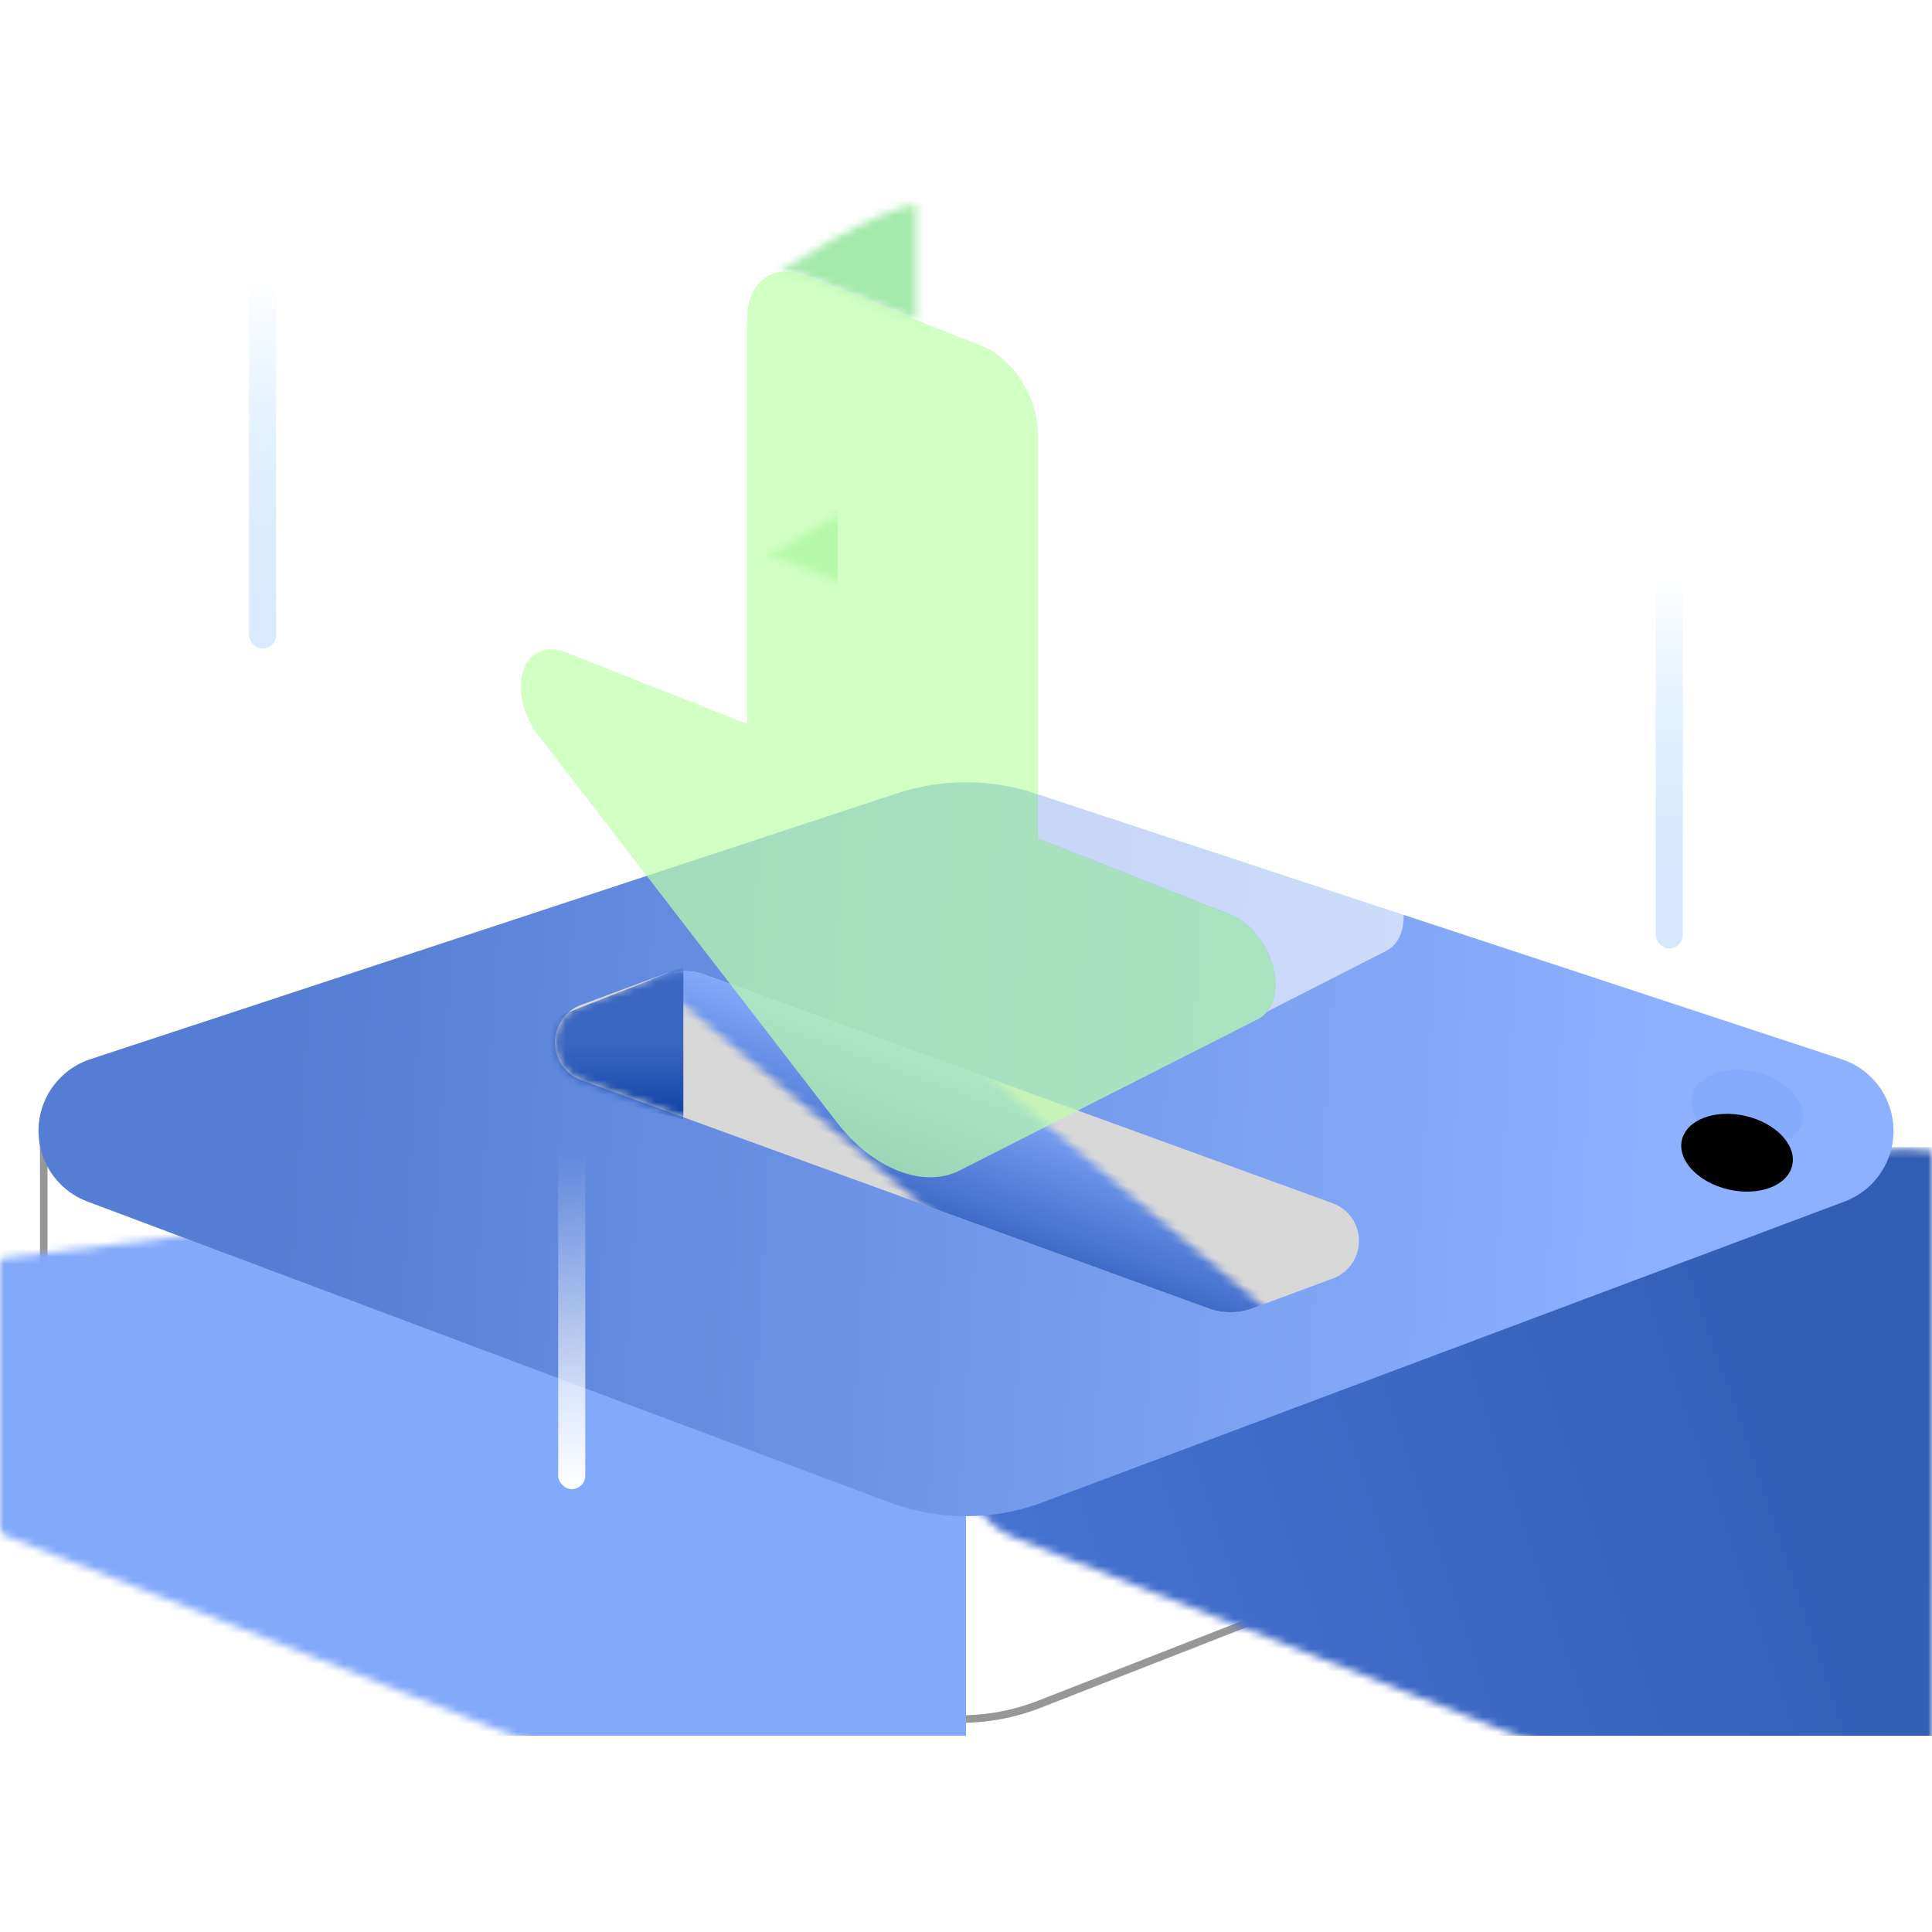 <?xml version="1.0" encoding="UTF-8"?>
<svg width="256px" height="256px" viewBox="0 0 256 256" version="1.1" xmlns="http://www.w3.org/2000/svg" xmlns:xlink="http://www.w3.org/1999/xlink">
    <title>安装器-深色@1x</title>
    <defs>
        <rect id="path-1" x="0" y="0" width="256" height="256"></rect>
        <path d="M0,42.42 L0,15.385 L0,15.385 L120.693,0.458 C123.151,0.154 125.638,0.166 128.093,0.494 L244.857,16.096 L244.857,16.096 L244.857,42.402 C244.857,46.519 242.335,50.215 238.501,51.715 L132.601,93.147 C125.785,95.813 118.213,95.804 111.404,93.121 L6.334,51.723 C2.512,50.218 2.27943578e-15,46.528 0,42.42 Z" id="path-3"></path>
        <linearGradient x1="91.015%" y1="40.27%" x2="-1.49880108e-13%" y2="58.169%" id="linearGradient-5">
            <stop stop-color="#325DB4" offset="0%"></stop>
            <stop stop-color="#4672D2" offset="100%"></stop>
        </linearGradient>
        <linearGradient x1="86.413%" y1="51.792%" x2="13.532%" y2="50%" id="linearGradient-6">
            <stop stop-color="#8DB1FF" offset="0%"></stop>
            <stop stop-color="#547DD3" offset="100%"></stop>
        </linearGradient>
        <linearGradient x1="50.139%" y1="100%" x2="50.139%" y2="19.551%" id="linearGradient-7">
            <stop stop-color="#BAD6FF" offset="0%"></stop>
            <stop stop-color="#60B0FF" stop-opacity="0" offset="100%"></stop>
        </linearGradient>
        <linearGradient x1="50.139%" y1="100%" x2="50.139%" y2="19.551%" id="linearGradient-8">
            <stop stop-color="#FFFFFF" offset="0%"></stop>
            <stop stop-color="#FFFFFF" stop-opacity="0" offset="100%"></stop>
        </linearGradient>
        <path d="M24.48,21.327 L112.906,21.327 C115.841,21.327 118.219,23.706 118.219,26.64 C118.219,28.198 117.535,29.678 116.348,30.687 L107.722,38.022 C106.185,39.329 104.233,40.047 102.216,40.047 L13.79,40.047 C10.856,40.047 8.477,37.668 8.477,34.734 C8.477,33.176 9.161,31.696 10.348,30.687 L18.974,23.352 C20.511,22.045 22.463,21.327 24.48,21.327 Z" id="path-9"></path>
        <linearGradient x1="50%" y1="0%" x2="50%" y2="100%" id="linearGradient-11">
            <stop stop-color="#83A9FB" offset="0%"></stop>
            <stop stop-color="#3F6BC8" offset="100%"></stop>
        </linearGradient>
        <linearGradient x1="83.301%" y1="50%" x2="83.301%" y2="100%" id="linearGradient-12">
            <stop stop-color="#3B67C2" offset="0%"></stop>
            <stop stop-color="#1041A5" offset="100%"></stop>
        </linearGradient>
        <path d="M52.589,0.207 L76.217,9.577 C80.295,11.195 83.601,16.392 83.601,21.186 L83.599,75.004 L109.093,85.114 C110.81,85.795 112.436,87.317 113.554,89.275 L113.771,89.673 C115.763,93.5 115.283,97.67 112.7,98.988 L96.906,107.042 C98.377,105.203 98.398,101.859 96.767,98.742 L96.55,98.346 C95.428,96.392 93.798,94.873 92.076,94.194 L66.51,84.107 L66.512,30.412 C66.512,25.629 63.197,20.444 59.107,18.83 L35.412,9.482 C34.171,8.992 33.001,8.888 31.974,9.114 C43.057,2.121 49.928,-0.848 52.589,0.207 Z M17.575,48.103 L28.005,52.44 L28.006,68.916 L3.924,59.415 C2.58,58.885 1.34,58.919 0.346,59.409 L5.24025268e-14,59.778 C8.331,50.894 14.19,47.002 17.575,48.103 Z" id="path-13"></path>
        <linearGradient x1="20.512%" y1="33.965%" x2="85.408%" y2="60.416%" id="linearGradient-15">
            <stop stop-color="#2DA336" offset="0%"></stop>
            <stop stop-color="#78DD80" offset="100%"></stop>
        </linearGradient>
        <linearGradient x1="47.503%" y1="14.587%" x2="52.998%" y2="73.005%" id="linearGradient-16">
            <stop stop-color="#2DA336" offset="0%"></stop>
            <stop stop-color="#78DD80" offset="100%"></stop>
        </linearGradient>
        <ellipse id="path-17" cx="246.518" cy="122.267" rx="7.5" ry="5"></ellipse>
        <filter x="-20.0%" y="-30.0%" width="140.0%" height="160.0%" filterUnits="objectBoundingBox" id="filter-18">
            <feOffset dx="0" dy="6" in="SourceAlpha" result="shadowOffsetInner1"></feOffset>
            <feComposite in="shadowOffsetInner1" in2="SourceAlpha" operator="arithmetic" k2="-1" k3="1" result="shadowInnerInner1"></feComposite>
            <feColorMatrix values="0 0 0 0 0.345   0 0 0 0 0.551   0 0 0 0 1  0 0 0 1 0" type="matrix" in="shadowInnerInner1"></feColorMatrix>
        </filter>
    </defs>
    <g id="页面-1" stroke="none" stroke-width="1" fill="none" fill-rule="evenodd">
        <g id="彩色占位图-深色" transform="translate(-386, -2383)">
            <g id="安装器-深色" transform="translate(386, 2383)">
                <mask id="mask-2" fill="white">
                    <use xlink:href="#path-1"></use>
                </mask>
                <g id="蒙版"></g>
                <g id="编组-15" mask="url(#mask-2)">
                    <g transform="translate(-15, 24.63)">
                        <g id="矩形" stroke-width="1" fill="none" fill-rule="evenodd" transform="translate(20.297, 108.512)">
                            <mask id="mask-4" fill="white">
                                <use xlink:href="#path-3"></use>
                            </mask>
                            <path stroke="#979797" d="M120.754,0.954 C123.17,0.655 125.614,0.667 128.027,0.99 L244.357,16.534 L244.357,42.402 C244.357,44.357 243.758,46.213 242.704,47.758 C241.649,49.303 240.14,50.537 238.319,51.249 L132.419,92.681 C125.721,95.301 118.279,95.293 111.588,92.656 L6.518,51.258 C4.702,50.543 3.198,49.309 2.147,47.766 C1.097,46.223 0.5,44.371 0.5,42.42 L0.5,15.827 Z"></path>
                            <rect fill="#83A9FB" mask="url(#mask-4)" x="-10.297" y="18.858" width="133" height="78"></rect>
                            <rect id="矩形备份-4" fill="url(#linearGradient-5)" mask="url(#mask-4)" x="122.703" y="18.858" width="133" height="78"></rect>
                        </g>
                        <path d="M26.97,115.721 L133.924,80.477 C139.819,78.534 146.181,78.534 152.076,80.477 L259.03,115.721 C264.275,117.45 267.126,123.103 265.398,128.349 C264.45,131.226 262.249,133.518 259.412,134.582 L153.185,174.428 C146.618,176.891 139.382,176.891 132.815,174.428 L26.588,134.582 C21.417,132.642 18.797,126.878 20.737,121.707 C21.801,118.871 24.093,116.67 26.97,115.721 Z" id="矩形" fill="url(#linearGradient-6)" fill-rule="evenodd"></path>
                        <rect id="矩形" fill="url(#linearGradient-7)" fill-rule="nonzero" opacity="0.533" x="48" y="0" width="3.59" height="61.31" rx="1.795"></rect>
                        <rect id="矩形" fill="url(#linearGradient-8)" fill-rule="nonzero" x="88.96" y="117.37" width="3.59" height="55.32" rx="1.795"></rect>
                        <rect id="矩形" fill="url(#linearGradient-7)" fill-rule="nonzero" opacity="0.59" x="234.39" y="39.73" width="3.59" height="61.31" rx="1.795"></rect>
                        <g id="矩形备份-12" stroke-width="1" fill="none" fill-rule="evenodd" transform="translate(78.458, 95.962)">
                            <mask id="mask-10" fill="white">
                                <use xlink:href="#path-9" transform="translate(63.348, 30.687) rotate(20) translate(-63.348, -30.687) "></use>
                            </mask>
                            <use id="蒙版" fill="#D8D8D8" transform="translate(63.348, 30.687) rotate(20) translate(-63.348, -30.687) " xlink:href="#path-9"></use>
                            <path d="M24.48,21.327 L112.906,21.327 C115.841,21.327 118.219,23.706 118.219,26.64 C118.219,28.198 117.535,29.678 116.348,30.687 L107.722,38.022 C106.185,39.329 104.233,40.047 102.216,40.047 L13.79,40.047 C10.856,40.047 8.477,37.668 8.477,34.734 C8.477,33.176 9.161,31.696 10.348,30.687 L18.974,23.352 C20.511,22.045 22.463,21.327 24.48,21.327 Z" fill="url(#linearGradient-11)" mask="url(#mask-10)" transform="translate(63.348, 30.687) rotate(20) translate(-63.348, -30.687) "></path>
                            <polygon id="路径-2" fill="url(#linearGradient-12)" mask="url(#mask-10)" points="27.089 7.529 27.089 27.744 -4.609 20.039"></polygon>
                        </g>
                        <g id="矩形" stroke-width="1" fill="none" fill-rule="evenodd" transform="translate(86, 2.37)">
                            <mask id="mask-14" fill="white">
                                <use xlink:href="#path-13"></use>
                            </mask>
                            <use id="蒙版" fill-opacity="0.6" fill="#FFFFFF" xlink:href="#path-13"></use>
                            <rect fill-opacity="0.35" fill="#00C310" mask="url(#mask-14)" x="-2" y="38" width="42" height="40"></rect>
                            <polygon fill-opacity="0.65" fill="url(#linearGradient-15)" mask="url(#mask-14)" points="85 74.686 118 88.078 114.721 99.197 94.914 110 65.52 86"></polygon>
                            <polygon fill-opacity="0.65" fill="url(#linearGradient-16)" mask="url(#mask-14)" points="63.759 25.789 83.99 13 85 74.686 65.52 86"></polygon>
                            <polygon fill-opacity="0.35" fill="#00C310" mask="url(#mask-14)" points="29 -5 89 -5 82.585 13.988 63.759 25.789 29 20.817"></polygon>
                        </g>
                        <path d="M145.107,21.2 C149.197,22.814 152.512,27.999 152.512,32.782 L152.51,86.477 L178.076,96.564 C179.798,97.243 181.428,98.762 182.55,100.716 L182.767,101.112 C184.765,104.93 184.284,109.091 181.693,110.406 L142.139,130.473 C137.343,132.906 130.657,130.268 125.861,124.051 L86.307,72.773 C84.852,70.887 84,68.524 84,66.376 C84,62.55 86.652,60.494 89.924,61.785 L114.006,71.286 L114.007,17.591 C114.007,12.808 117.322,10.238 121.412,11.852 L145.107,21.2 Z" id="形状结合备份-5" fill-opacity="0.7" fill="#BEFFAC" fill-rule="evenodd"></path>
                        <g id="椭圆形" fill="none" transform="translate(246.518, 122.267) rotate(13) translate(-246.518, -122.267) ">
                            <use fill="#85ABFF" fill-rule="evenodd" xlink:href="#path-17"></use>
                            <use fill="black" fill-opacity="1" filter="url(#filter-18)" xlink:href="#path-17"></use>
                        </g>
                    </g>
                </g>
            </g>
        </g>
    </g>
</svg>